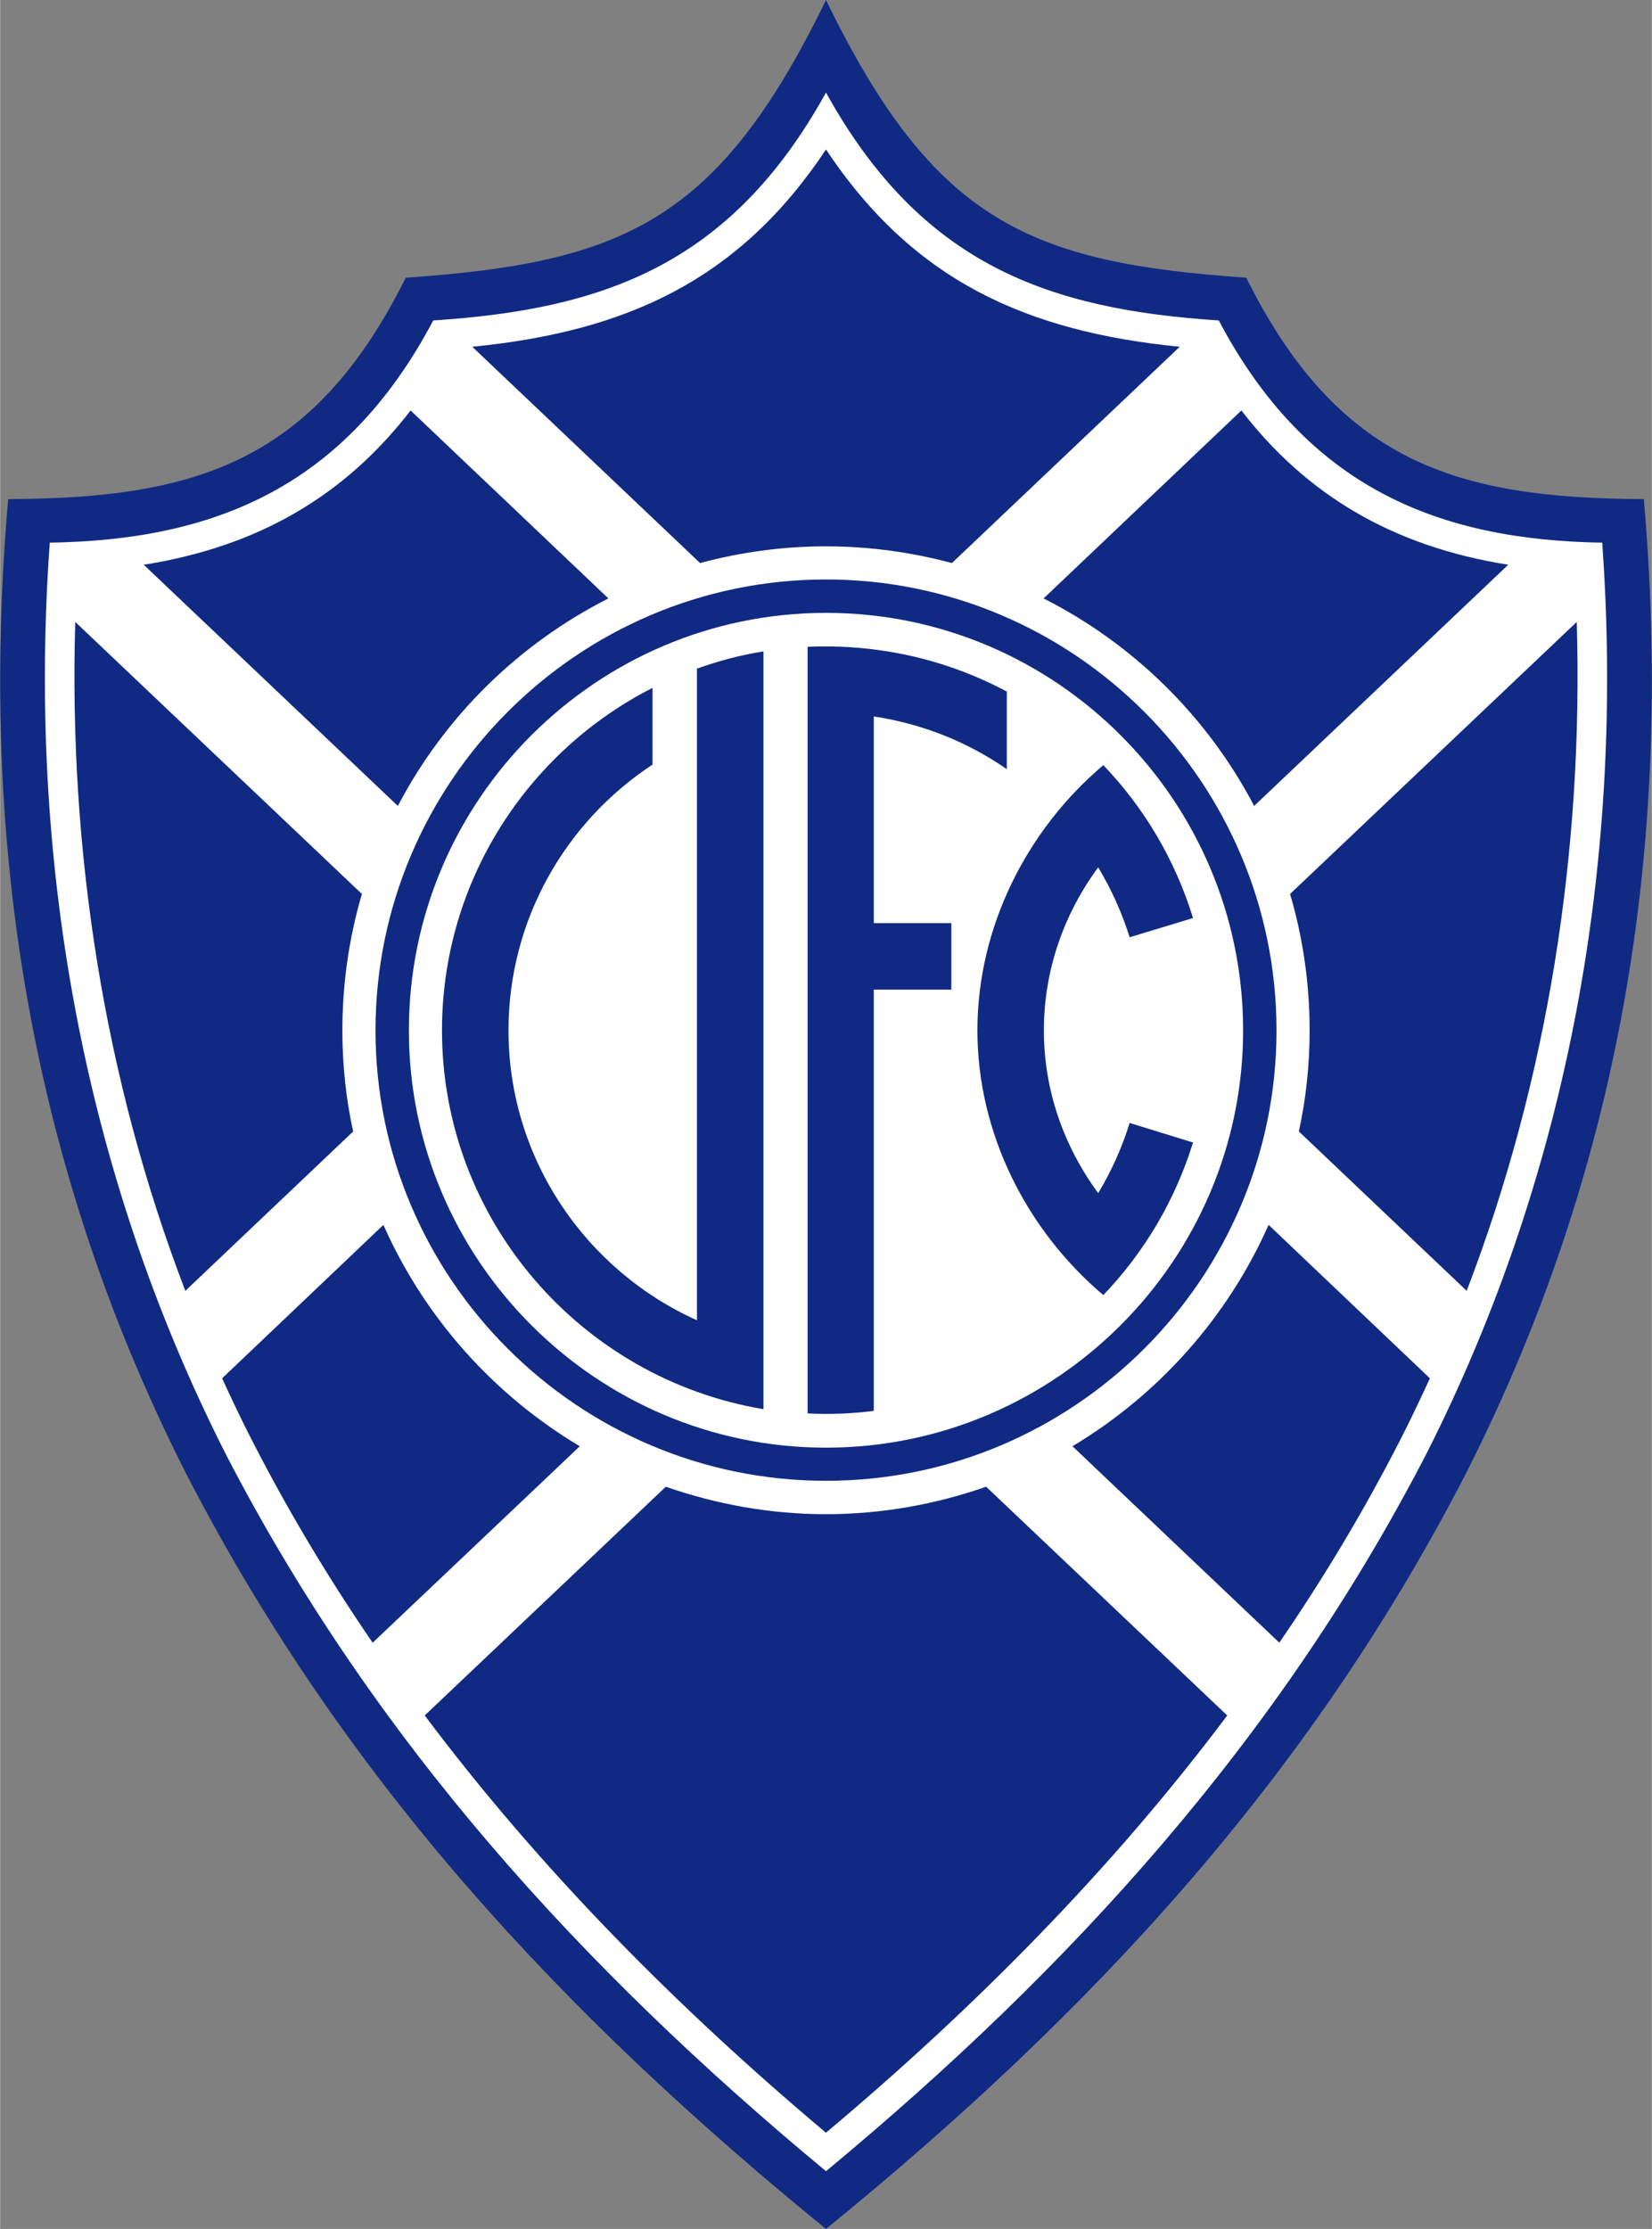 <?xml version="1.0" encoding="UTF-8" standalone="no"?>
<svg
   version="1.1"
   width="1.425in"
   height="1.922in"
   viewBox="0 0 102.576 138.375"
   id="svg24"
   sodipodi:docname="vitoria_fc_es.cdr"
   xmlns:inkscape="http://www.inkscape.org/namespaces/inkscape"
   xmlns:sodipodi="http://sodipodi.sourceforge.net/DTD/sodipodi-0.dtd"
   xmlns="http://www.w3.org/2000/svg"
   xmlns:svg="http://www.w3.org/2000/svg">
  <rect x="0" y="0" width="102.576" height="138.375" fill="#808080" stroke="none"/>
  <defs
     id="defs24" />
  <sodipodi:namedview
     id="namedview24"
     pagecolor="#ffffff"
     bordercolor="#000000"
     borderopacity="0.25"
     inkscape:showpageshadow="2"
     inkscape:pageopacity="0.0"
     inkscape:pagecheckerboard="0"
     inkscape:deskcolor="#d1d1d1"
     inkscape:document-units="in" />
  <g
     id="Layer1003"
     transform="translate(-56.712,-38.812)">
    <path
       d="M 108,38.812 C 101.304,52.59 95.364,55.121 81.903,56.052 76.209,67.475 68.898,69.76 57.212,69.795 c -1.757,20.21 0.931,40.578 11.071,60.541 9.876,19.155 23.549,33.689 39.717,46.852 16.168,-13.163 29.84,-27.696 39.717,-46.852 10.14,-19.964 12.829,-40.331 11.072,-60.541 C 147.101,69.76 139.791,67.475 134.097,56.052 120.635,55.121 114.695,52.59 108,38.812 Z"
       style="fill:#102a83;fill-rule:evenodd"
       id="path10" />
    <path
       d="M 108,44.559 C 102.06,55.297 94.116,58.02 83.608,58.706 78.124,69.092 69.953,72.343 59.795,72.501 c -1.388,19.349 1.933,38.838 10.931,56.587 9.156,17.714 22.073,31.914 37.274,44.514 15.202,-12.601 28.118,-26.8 37.274,-44.514 8.998,-17.75 12.319,-37.239 10.931,-56.587 C 146.047,72.343 137.875,69.092 132.392,58.706 121.883,58.02 113.94,55.297 108,44.559 Z"
       style="fill:#ffffff;fill-rule:evenodd"
       id="path11" />
    <path
       d="m 108,74.786 c 15.412,0 27.978,12.583 27.978,27.995 0,15.395 -12.565,27.96 -27.978,27.96 -15.412,0 -27.977,-12.565 -27.977,-27.96 0,-15.412 12.565,-27.995 27.977,-27.995 z"
       style="fill:#102a83;fill-rule:evenodd"
       id="path12" />
    <path
       d="m 108,76.859 c 14.27,0 25.904,11.634 25.904,25.921 0,14.252 -11.634,25.904 -25.904,25.904 -14.27,0 -25.904,-11.651 -25.904,-25.904 0,-14.287 11.634,-25.921 25.904,-25.921 z"
       style="fill:#ffffff;fill-rule:evenodd"
       id="path13" />
    <path
       d="m 77.966,102.781 c 0,-2.935 0.422,-5.782 1.213,-8.47 L 61.377,77.422 c -0.422,14.252 1.81,28.434 6.836,41.527 l 10.421,-9.894 c -0.44,-2.003 -0.668,-4.112 -0.668,-6.274 z"
       style="fill:#102a83;fill-rule:evenodd"
       id="path14" />
    <path
       d="m 94.486,75.963 -12.284,-11.669 c -4.007,5.202 -9.349,8.435 -16.572,9.578 L 81.411,88.845 C 84.31,83.309 88.897,78.793 94.486,75.963 Z"
       style="fill:#102a83;fill-rule:evenodd"
       id="path15" />
    <path
       d="m 108,72.73 c 2.706,0 5.325,0.369 7.82,1.037 L 129.967,60.34 c -9.56,-0.949 -16.554,-4.112 -21.967,-12.249 -5.413,8.137 -12.407,11.3 -21.967,12.249 l 14.147,13.426 c 2.495,-0.668 5.114,-1.037 7.82,-1.037 z"
       style="fill:#102a83;fill-rule:evenodd"
       id="path16" />
    <path
       d="M 134.589,88.845 150.37,73.872 c -7.223,-1.142 -12.565,-4.376 -16.572,-9.578 l -12.284,11.669 c 5.588,2.829 10.175,7.346 13.075,12.882 z"
       style="fill:#102a83;fill-rule:evenodd"
       id="path17" />
    <path
       d="m 154.623,77.422 -17.802,16.888 c 0.791,2.689 1.213,5.536 1.213,8.47 0,2.162 -0.229,4.27 -0.668,6.274 l 10.422,9.894 c 5.026,-13.093 7.258,-27.274 6.836,-41.527 z"
       style="fill:#102a83;fill-rule:evenodd"
       id="path18" />
    <path
       d="m 123.307,128.596 12.846,12.196 c 2.759,-4.024 5.255,-8.19 7.487,-12.548 0.65,-1.265 1.266,-2.566 1.863,-3.866 l -10.017,-9.525 c -2.548,5.747 -6.836,10.544 -12.178,13.742 z"
       style="fill:#102a83;fill-rule:evenodd"
       id="path19" />
    <path
       d="m 108,132.814 c -3.48,0 -6.819,-0.615 -9.947,-1.705 l -14.973,14.2 c 7.17,9.56 15.693,18.154 24.919,25.904 9.226,-7.75 17.749,-16.343 24.919,-25.904 l -14.973,-14.2 c -3.128,1.09 -6.467,1.705 -9.947,1.705 z"
       style="fill:#102a83;fill-rule:evenodd"
       id="path20" />
    <path
       d="m 80.514,114.854 -10.017,9.525 c 0.597,1.3 1.212,2.601 1.863,3.866 2.232,4.358 4.727,8.523 7.486,12.548 l 12.864,-12.196 c -5.36,-3.198 -9.648,-7.996 -12.196,-13.742 z"
       style="fill:#102a83;fill-rule:evenodd"
       id="path21" />
    <path
       d="m 126.856,96.999 3.937,-1.195 c -1.107,-3.603 -3.023,-6.836 -5.571,-9.49 -4.78,4.042 -7.82,10.087 -7.82,16.466 0,6.362 3.04,12.389 7.82,16.431 2.548,-2.654 4.463,-5.887 5.571,-9.472 l -3.937,-1.212 c -0.474,1.546 -1.142,3.005 -1.951,4.358 -2.127,-2.9 -3.374,-6.362 -3.374,-10.105 0,-3.743 1.248,-7.24 3.374,-10.123 0.809,1.353 1.476,2.812 1.951,4.341 z"
       style="fill:#102a83;fill-rule:evenodd"
       id="path22" />
    <path
       d="m 119.229,86.56 v -4.815 c -3.848,-2.056 -8.136,-2.97 -12.372,-2.777 v 47.59 c 1.371,0.07 2.741,0.017 4.112,-0.158 V 100.25 h 4.815 v -4.13 h -4.815 V 83.291 c 2.917,0.44 5.747,1.529 8.259,3.269 z"
       style="fill:#102a83;fill-rule:evenodd"
       id="path23" />
    <path
       d="m 97.227,86.279 v -4.763 c -7.75,3.937 -13.075,12.003 -13.075,21.264 0,11.792 8.664,21.633 19.964,23.514 V 79.249 c -1.423,0.229 -2.812,0.598 -4.13,1.072 v 40.455 c -6.889,-3.093 -11.704,-10.017 -11.704,-17.995 0,-6.889 3.567,-12.97 8.945,-16.502 z"
       style="fill:#102a83;fill-rule:evenodd"
       id="path24" />
  </g>
</svg>
